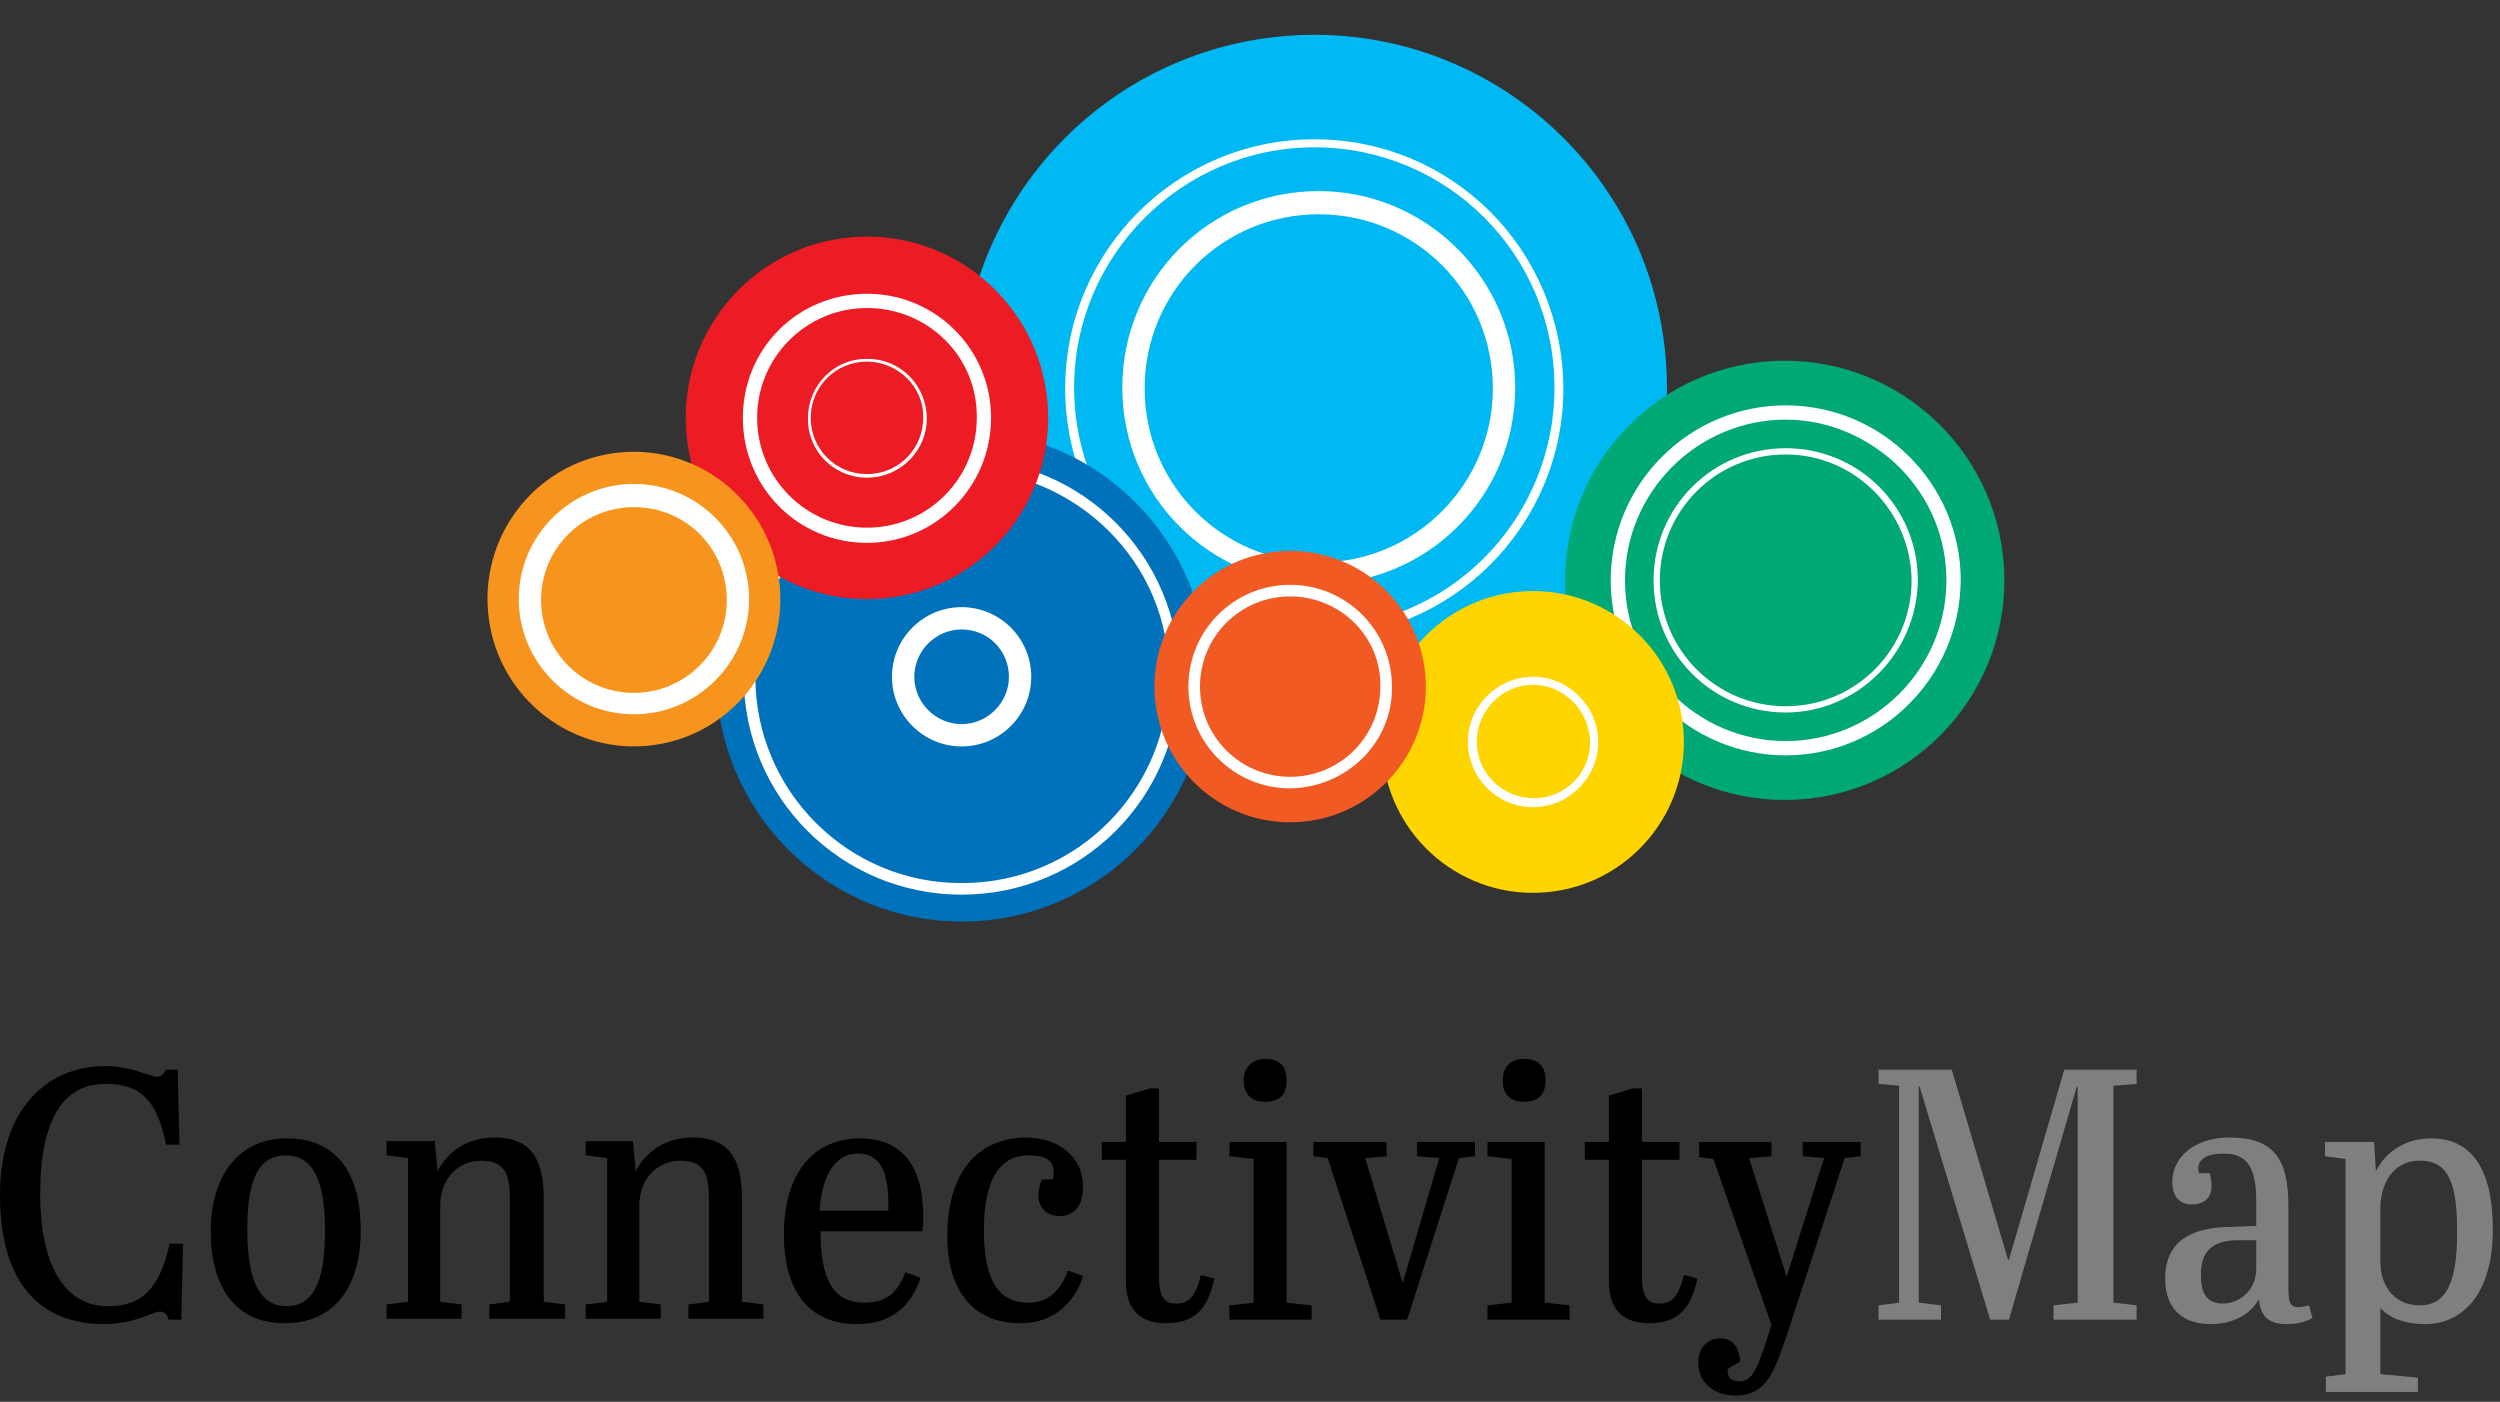 <?xml version="1.0" encoding="UTF-8" standalone="no"?>
<svg width="280px" height="157px" viewBox="0 0 280 157" version="1.1" xmlns="http://www.w3.org/2000/svg" xmlns:xlink="http://www.w3.org/1999/xlink" xmlns:sketch="http://www.bohemiancoding.com/sketch/ns">
    <rect x="0" y="0" width="280" height="157" fill="#333333" stroke="none"/>
    <!-- Generator: Sketch 3.5.1 (25234) - http://www.bohemiancoding.com/sketch -->
    <title>Slice 1</title>
    <desc>Created with Sketch.</desc>
    <defs></defs>
    <g id="Page-1" stroke="none" stroke-width="1" fill="none" fill-rule="evenodd" sketch:type="MSPage">
        <g id="CMap" sketch:type="MSLayerGroup">
            <g id="Group" transform="translate(0, 119)" fill="#000000" sketch:type="MSShapeGroup">
                <path d="M4.5,14.7 C4.5,22.5 7.1,27.3 12.1,27.3 C15.9,27.3 17.9,25.3 19,20.3 L20.5,20.3 L20.3,28.8 L18.9,28.8 C18.7,28.3 18.5,27.9 17.9,27.9 C17.2,27.9 15,29.3 11.7,29.3 C4.7,29.3 3.55271368e-15,25 3.55271368e-15,14.8 C3.55271368e-15,5.3 5.2,0.4 11.8,0.4 C14.7,0.4 16.8,1.6 17.6,1.6 C18.1,1.6 18.3,1.3 18.6,0.8 L19.9,0.8 L20.1,9.2 L18.6,9.2 C17.6,4.1 15.6,2.4 11.9,2.4 C7.3,2.3 4.5,6.1 4.5,14.7 L4.5,14.7 Z" id="Shape"></path>
                <path d="M32.1,8.5 C37.9,8.5 40.4,12.6 40.4,18.8 C40.4,25.2 37.4,29.2 31.9,29.2 C26.3,29.2 23.6,25.1 23.6,18.9 C23.6,12.6 26.8,8.5 32.1,8.5 L32.1,8.5 Z M32,10.4 C28.4,10.4 27.7,14.3 27.7,18.7 C27.7,23.2 28.5,27.3 32.1,27.3 C35.6,27.3 36.4,23.4 36.4,18.9 C36.4,14.6 35.7,10.4 32,10.4 L32,10.4 Z" id="Shape"></path>
                <path d="M48.7,8.9 L49,12.2 C50,10.2 52.1,8.4 55.4,8.4 C59.2,8.4 60.9,10.5 60.9,15.2 L60.9,26.8 L63.3,27.1 L63.3,28.7 L54.8,28.7 L54.8,27.1 L57.1,26.8 L57.1,15.2 C57.1,12.6 56.6,11 53.9,11 C51.5,11 49.3,12.8 49.3,16.1 L49.3,26.8 L51.7,27.1 L51.7,28.7 L43.3,28.7 L43.3,27.1 L45.7,26.8 L45.7,10.7 L43.3,10.4 L43.3,8.8 L48.7,8.8 C48.8,8.8 48.8,8.9 48.7,8.9 L48.7,8.9 Z" id="Shape"></path>
                <path d="M70.9,8.9 L71.2,12.2 C72.2,10.2 74.3,8.4 77.6,8.4 C81.4,8.4 83.1,10.5 83.1,15.2 L83.1,26.8 L85.5,27.1 L85.5,28.7 L77.1,28.7 L77.1,27.1 L79.4,26.8 L79.4,15.2 C79.4,12.6 78.9,11 76.2,11 C73.8,11 71.6,12.8 71.6,16.1 L71.6,26.8 L74,27.1 L74,28.7 L65.6,28.7 L65.6,27.1 L68,26.8 L68,10.7 L65.6,10.4 L65.6,8.8 L70.9,8.8 L70.9,8.9 L70.9,8.9 L70.9,8.9 Z" id="Shape"></path>
                <path d="M96.3,8.5 C100.7,8.5 103.4,11.2 103.4,17.2 C103.4,17.7 103.4,18.3 103.3,18.9 L91.9,18.9 C91.9,23.9 93.1,26.9 96.8,26.9 C99.3,26.9 100.5,25.8 101.4,23.5 L103.1,24.1 C102.1,27.2 99.9,29.3 96,29.3 C90.4,29.3 87.8,25.4 87.8,19.2 C87.8,12.2 91.3,8.5 96.3,8.5 L96.3,8.5 Z M99.5,16.7 L99.5,15.8 C99.5,12.1 98.5,10.2 96.1,10.2 C93.3,10.2 92,13.1 91.8,16.6 L99.5,16.6 L99.5,16.7 L99.5,16.7 Z" id="Shape"></path>
                <path d="M121.3,13.9 C121.3,16.3 120.1,17.2 118.7,17.2 C117.3,17.2 116.3,16.3 116.3,14.9 C116.3,14.5 116.4,13.7 116.7,13.1 L117.9,13.1 C118,12.8 118,12.5 118,12.2 C118,10.9 117,10.4 115.2,10.4 C111.8,10.4 110.2,13.4 110.2,18.7 C110.2,23.9 111.5,26.9 115.2,26.9 C117.8,26.9 119,25 119.6,23.3 L121.3,23.9 C120.8,25.7 118.9,29.2 114.3,29.2 C109,29.2 106.1,25.6 106.1,19.4 C106.1,12.1 109.7,8.4 115,8.4 C118.7,8.5 121.3,10.6 121.3,13.9 L121.3,13.9 Z" id="Shape"></path>
            </g>
            <path d="M126.1,129.9 L123.4,129.9 L123.4,127.9 L126.1,127.9 L126.1,122.7 L128.8,121.9 L129.8,121.9 L129.8,127.9 L134,127.9 L134,129.9 L129.8,129.9 L129.8,142.9 C129.8,145.1 130.3,146 131.7,146 C133.1,146 133.9,145.3 134.5,142.8 L136,143.2 C135.3,146.6 133.8,148.2 130.6,148.2 C127.8,148.2 126.1,146.8 126.1,143.5 L126.1,129.9 L126.1,129.9 Z" id="Shape" fill="#000000" sketch:type="MSShapeGroup"></path>
            <path d="M144.1,127.9 L144.1,145.9 L146.9,146.2 L146.9,147.8 L137.7,147.8 L137.7,146.2 L140.4,145.9 L140.4,129.8 L137.7,129.5 L137.7,127.9 L144.1,127.9 L144.1,127.9 L144.1,127.9 Z M141.7,118.6 C143.1,118.6 144.1,119.2 144.1,121 C144.1,122.6 143.3,123.4 141.7,123.4 C139.9,123.4 139.3,122.3 139.3,121 C139.3,119.7 140.1,118.6 141.7,118.6 L141.7,118.6 Z" id="Shape" fill="#000000" sketch:type="MSShapeGroup"></path>
            <g id="Group" transform="translate(147, 118)" fill="#000000" sketch:type="MSShapeGroup">
                <path d="M0.1,9.9 L8.3,9.9 L8.3,11.5 L5.9,11.7 L10.1,25.7 L14.2,11.7 L11.7,11.5 L11.7,9.9 L18.2,9.9 L18.2,11.5 L16.4,11.7 L10.6,29.8 L7.6,29.8 L1.7,11.7 L0.1,11.5 L0.1,9.9 L0.1,9.9 Z" id="Shape"></path>
                <path d="M26,9.9 L26,27.9 L28.8,28.2 L28.8,29.8 L19.6,29.8 L19.6,28.2 L22.3,27.9 L22.3,11.8 L19.6,11.5 L19.6,9.9 L26,9.9 L26,9.9 L26,9.9 Z M23.7,0.6 C25.1,0.6 26.1,1.2 26.1,3 C26.1,4.6 25.3,5.4 23.7,5.4 C21.9,5.4 21.3,4.3 21.3,3 C21.3,1.7 22,0.6 23.7,0.6 L23.7,0.6 Z" id="Shape"></path>
            </g>
            <path d="M180.2,129.9 L177.5,129.9 L177.5,127.9 L180.2,127.9 L180.2,122.7 L182.9,121.9 L183.9,121.9 L183.9,127.9 L188.1,127.9 L188.1,129.9 L183.9,129.9 L183.9,142.9 C183.9,145.1 184.4,146 185.8,146 C187.2,146 188,145.3 188.6,142.8 L190.1,143.2 C189.4,146.6 187.9,148.2 184.7,148.2 C181.9,148.2 180.2,146.8 180.2,143.5 L180.2,129.9 L180.2,129.9 Z" id="Shape" fill="#000000" sketch:type="MSShapeGroup"></path>
            <path d="M190.1,127.9 L198.4,127.9 L198.4,129.5 L195.9,129.7 L200.1,143 L204.3,129.7 L201.9,129.5 L201.9,127.9 L208.4,127.9 L208.4,129.5 L206.6,129.7 L200.2,149.3 C198.7,153.7 197.9,156.3 194.3,156.3 C192.3,156.3 190.2,155.1 190.2,152.6 C190.2,151.1 191.1,149.9 192.7,149.9 C193.9,149.9 194.8,150.7 194.9,152.5 L193.5,153.3 C193.4,154.3 193.9,154.7 194.8,154.7 C196.3,154.7 196.8,153.5 198.4,148.4 L191.9,129.8 L190.3,129.6 L190.3,127.9 L190.1,127.9 L190.1,127.9 L190.1,127.9 Z" id="Shape" fill="#000000" sketch:type="MSShapeGroup"></path>
            <path d="M239.3,119.8 L239.3,121.4 L236.7,121.6 L236.7,145.9 L239.3,146.2 L239.3,147.8 L230,147.8 L230,146.2 L232.7,145.9 L232.7,121.7 L232.6,121.7 L225,147.8 L222.9,147.8 L215,121.7 L214.9,121.7 L214.9,145.9 L217.4,146.2 L217.4,147.8 L210.4,147.8 L210.4,146.2 L212.7,145.9 L212.7,121.6 L210.4,121.4 L210.4,119.8 L218.6,119.8 L224.9,141.1 L225,141.1 L231.2,119.8 L239.3,119.8 L239.3,119.8 Z" id="Shape" fill="#7F7F7F" sketch:type="MSShapeGroup"></path>
            <path d="M252.7,137.3 L252.7,134.6 C252.7,131.1 251.9,129.2 249.1,129.2 C248,129.2 246.2,129.4 246.2,130.9 C246.2,131 246.2,131.2 246.3,131.4 L247.5,131.4 C247.6,131.9 247.7,132.4 247.7,132.8 C247.7,134.2 246.8,134.9 245.5,134.9 C244.1,134.9 243.3,134 243.3,132.4 C243.3,129.5 245.9,127.4 249.7,127.4 C254.3,127.4 256.3,129.4 256.3,135 L256.3,144.2 C256.3,145.9 256.5,146.4 257.4,146.4 C257.8,146.4 258.2,146.3 258.6,146.2 L259,147.6 C258.4,148 257.3,148.3 256.2,148.3 C254.2,148.3 253.2,147.6 253,145.5 C252,147.3 250,148.3 247.6,148.3 C244.8,148.3 242.5,146.9 242.5,143.2 C242.5,138.8 245.7,137.4 250.2,137.4 L252.7,137.3 L252.7,137.3 L252.7,137.3 Z M252.7,142.1 L252.7,138.9 L250.7,138.9 C247.5,138.9 246.5,140.4 246.5,142.8 C246.5,144.8 247.1,146 249,146 C250.7,146 252.7,144.6 252.7,142.1 L252.7,142.1 Z" id="Shape" fill="#7F7F7F" sketch:type="MSShapeGroup"></path>
            <path d="M260.4,154.2 L262.7,153.9 L262.7,129.8 L260.4,129.5 L260.4,127.9 L265.9,127.9 L266.1,131.2 C267.1,129.1 269.3,127.5 272.3,127.5 C276.8,127.5 279.2,130.9 279.2,137.7 C279.2,144.7 276,148.3 271.6,148.3 C269.3,148.3 267.6,147.6 266.6,146.5 L266.6,153.9 L270.8,154.3 L270.8,155.9 L260.5,155.9 L260.5,154.2 L260.4,154.2 L260.4,154.2 L260.4,154.2 Z M266.6,135.4 L266.6,141.3 C266.6,144.3 268.4,146.2 271,146.2 C274.1,146.2 275.2,143.4 275.2,138 C275.2,132.9 274.4,130 271.1,130 C268.6,129.9 266.6,131.9 266.6,135.4 L266.6,135.4 Z" id="Shape" fill="#7F7F7F" sketch:type="MSShapeGroup"></path>
            <g id="Group" transform="translate(53, 0)" sketch:type="MSShapeGroup">
                <circle id="Oval" fill="#00B9F2" transform="translate(94.197, 43.399) rotate(-5.111) translate(-94.197, -43.399) " cx="94.197" cy="43.399" r="39.499"></circle>
                <path d="M94.2,15.6 C78.8,15.6 66.3,28.1 66.3,43.5 C66.3,58.9 78.8,71.4 94.2,71.4 C109.6,71.4 122.1,58.9 122.1,43.5 L122.1,43.5 C122,28 109.7,15.6 94.2,15.6 L94.2,15.6 Z M94.2,70.3 C79.3,70.3 67.3,58.2 67.3,43.4 C67.3,28.6 79.4,16.5 94.2,16.5 C109.1,16.5 121.1,28.5 121.1,43.4 C121.1,58.3 109.1,70.4 94.2,70.3 L94.2,70.3 L94.2,70.3 Z" id="Shape" fill="#FFFFFF"></path>
                <path d="M94.7,21.4 C82.5,21.4 72.7,31.2 72.7,43.4 C72.7,55.6 82.5,65.4 94.7,65.4 C106.9,65.4 116.7,55.6 116.7,43.4 C116.7,31.3 106.8,21.4 94.7,21.4 L94.7,21.4 Z M94.7,63 C83.9,63 75.2,54.3 75.2,43.5 C75.2,32.7 83.9,24 94.7,24 C105.5,24 114.2,32.7 114.2,43.5 C114.2,54.2 105.5,63 94.7,63 L94.7,63 L94.7,63 Z" id="Shape" fill="#FFFFFF"></path>
                <circle id="Oval" fill="#00A875" transform="translate(146.891, 64.997) rotate(-0.61) translate(-146.891, -64.997) " cx="146.891" cy="64.997" r="24.599"></circle>
                <path d="M147,84.6 C136.2,84.6 127.4,75.8 127.4,65 C127.4,54.2 136.2,45.4 147,45.4 C157.8,45.4 166.6,54.2 166.6,65 C166.5,75.9 157.7,84.6 147,84.6 L147,84.6 Z M147,47 C137.1,47 129,55.1 129,65 C129,74.9 137.1,83 147,83 C156.9,83 165,74.9 165,65 C165,60.2 163.1,55.7 159.7,52.3 C156.2,48.9 151.7,47 147,47 L147,47 L147,47 Z" id="Shape" fill="#FFFFFF"></path>
                <circle id="Oval" fill="#0072BC" transform="translate(54.731, 75.71) rotate(-89.44) translate(-54.731, -75.71) " cx="54.731" cy="75.71" r="27.501"></circle>
                <path d="M54.7,83.6 C50.4,83.6 46.9,80.1 46.9,75.8 C46.9,71.5 50.4,68 54.7,68 C59,68 62.5,71.5 62.5,75.8 C62.5,80.1 59,83.6 54.7,83.6 L54.7,83.6 Z M54.7,70.5 C51.8,70.5 49.4,72.9 49.4,75.8 C49.4,78.7 51.8,81.1 54.7,81.1 C57.6,81.1 60,78.7 60,75.8 C60,72.9 57.7,70.5 54.7,70.5 L54.7,70.5 Z" id="Shape" fill="#FFFFFF"></path>
                <path d="M54.7,100.2 C41.2,100.2 30.3,89.3 30.3,75.8 C30.3,62.3 41.2,51.4 54.7,51.4 C68.2,51.4 79.1,62.3 79.1,75.8 C79.1,89.3 68.2,100.2 54.7,100.2 L54.7,100.2 Z M54.7,52.6 C41.9,52.6 31.5,63 31.6,75.8 C31.6,88.6 42,99 54.8,98.9 C67.6,98.9 77.9,88.5 77.9,75.7 C78,63 67.5,52.7 54.7,52.6 L54.7,52.6 Z" id="Shape" fill="#FFFFFF"></path>
                <circle id="Oval" fill="#FFD500" transform="translate(118.696, 83.098) rotate(-5.111) translate(-118.696, -83.098) " cx="118.696" cy="83.098" r="16.9"></circle>
                <circle id="Oval" fill="#F15A22" transform="translate(91.497, 76.898) rotate(-5.111) translate(-91.497, -76.898) " cx="91.497" cy="76.898" r="15.2"></circle>
                <path d="M91.5,88.3 C85.2,88.3 80.1,83.2 80.1,76.9 C80.1,70.6 85.2,65.5 91.5,65.5 C97.8,65.5 102.9,70.6 102.9,76.9 C103,83.2 97.8,88.2 91.5,88.3 L91.5,88.3 Z M91.5,66.8 C85.9,66.8 81.4,71.3 81.4,76.9 C81.4,82.5 85.9,87 91.5,87 C97.1,87 101.6,82.5 101.6,76.9 C101.7,71.3 97.1,66.8 91.5,66.8 L91.5,66.8 Z" id="Shape" fill="#FFFFFF"></path>
                <circle id="Oval" fill="#ED1C24" transform="translate(44.098, 46.799) rotate(-5.111) translate(-44.098, -46.799) " cx="44.098" cy="46.799" r="20.299"></circle>
                <ellipse id="Oval" fill="#F7941E" transform="translate(17.998, 67.097) rotate(-5.101) translate(-17.998, -67.097) " cx="17.998" cy="67.097" rx="16.399" ry="16.499"></ellipse>
                <path d="M18,80 C10.9,80 5.1,74.2 5.1,67.1 C5.1,60 10.9,54.2 18,54.2 C25.1,54.2 30.9,60 30.9,67.1 C30.9,74.2 25.1,80 18,80 L18,80 L18,80 Z M18,56.8 C12.3,56.8 7.6,61.4 7.6,67.2 C7.6,72.9 12.2,77.6 18,77.6 C23.7,77.6 28.4,73 28.4,67.2 C28.4,61.4 23.8,56.8 18,56.8 L18,56.8 L18,56.8 Z" id="Shape" fill="#FFFFFF"></path>
                <path d="M118.7,90.4 C114.7,90.4 111.4,87.1 111.4,83.1 C111.4,79.1 114.7,75.8 118.7,75.8 C122.7,75.8 126,79.1 126,83.1 L126,83.1 C126,87.1 122.7,90.4 118.7,90.4 L118.7,90.4 Z M118.7,76.7 C115.2,76.7 112.4,79.6 112.4,83.1 C112.4,86.6 115.3,89.4 118.8,89.4 C122.3,89.4 125.1,86.6 125.1,83.1 C125,79.6 122.2,76.7 118.7,76.7 L118.7,76.7 L118.7,76.7 L118.7,76.7 Z" id="Shape" fill="#FFFFFF"></path>
                <path d="M147,79.8 C138.8,79.8 132.2,73.2 132.2,65 C132.2,56.8 138.8,50.2 147,50.2 C155.2,50.2 161.8,56.8 161.8,65 L161.8,65 C161.7,73.2 155,79.8 147,79.8 L147,79.8 Z M147,50.9 C139.2,50.9 132.9,57.2 132.9,65 C132.9,72.8 139.2,79.1 147,79.1 C154.8,79.1 161.1,72.8 161.1,65 C161,57.2 154.7,50.9 147,50.9 L147,50.9 Z" id="Shape" fill="#FFFFFF"></path>
                <path d="M44.1,60.8 C36.4,60.8 30.2,54.6 30.2,46.8 C30.2,39 36.4,32.9 44.1,32.9 C51.8,32.9 58,39.1 58,46.8 L58,46.8 C58,54.5 51.8,60.8 44.1,60.8 L44.1,60.8 Z M44.1,34.5 C37.3,34.5 31.8,40 31.8,46.8 C31.8,53.6 37.3,59.1 44.1,59.1 C50.9,59.1 56.4,53.6 56.4,46.8 C56.5,40 51,34.5 44.1,34.5 L44.1,34.5 Z" id="Shape" fill="#FFFFFF"></path>
                <path d="M44.1,53.5 C40.4,53.5 37.4,50.5 37.5,46.8 C37.5,43.1 40.5,40.1 44.2,40.2 C47.9,40.2 50.8,43.2 50.8,46.9 C50.8,50.5 47.8,53.5 44.1,53.5 L44.1,53.5 L44.1,53.5 Z M44.1,40.5 C40.6,40.5 37.8,43.3 37.8,46.8 C37.8,50.3 40.6,53.1 44.1,53.1 C47.6,53.1 50.4,50.3 50.4,46.8 L50.4,46.8 C50.5,43.3 47.5,40.5 44.1,40.5 L44.1,40.5 L44.1,40.5 Z" id="Shape" fill="#FFFFFF"></path>
            </g>
        </g>
    </g>
</svg>
